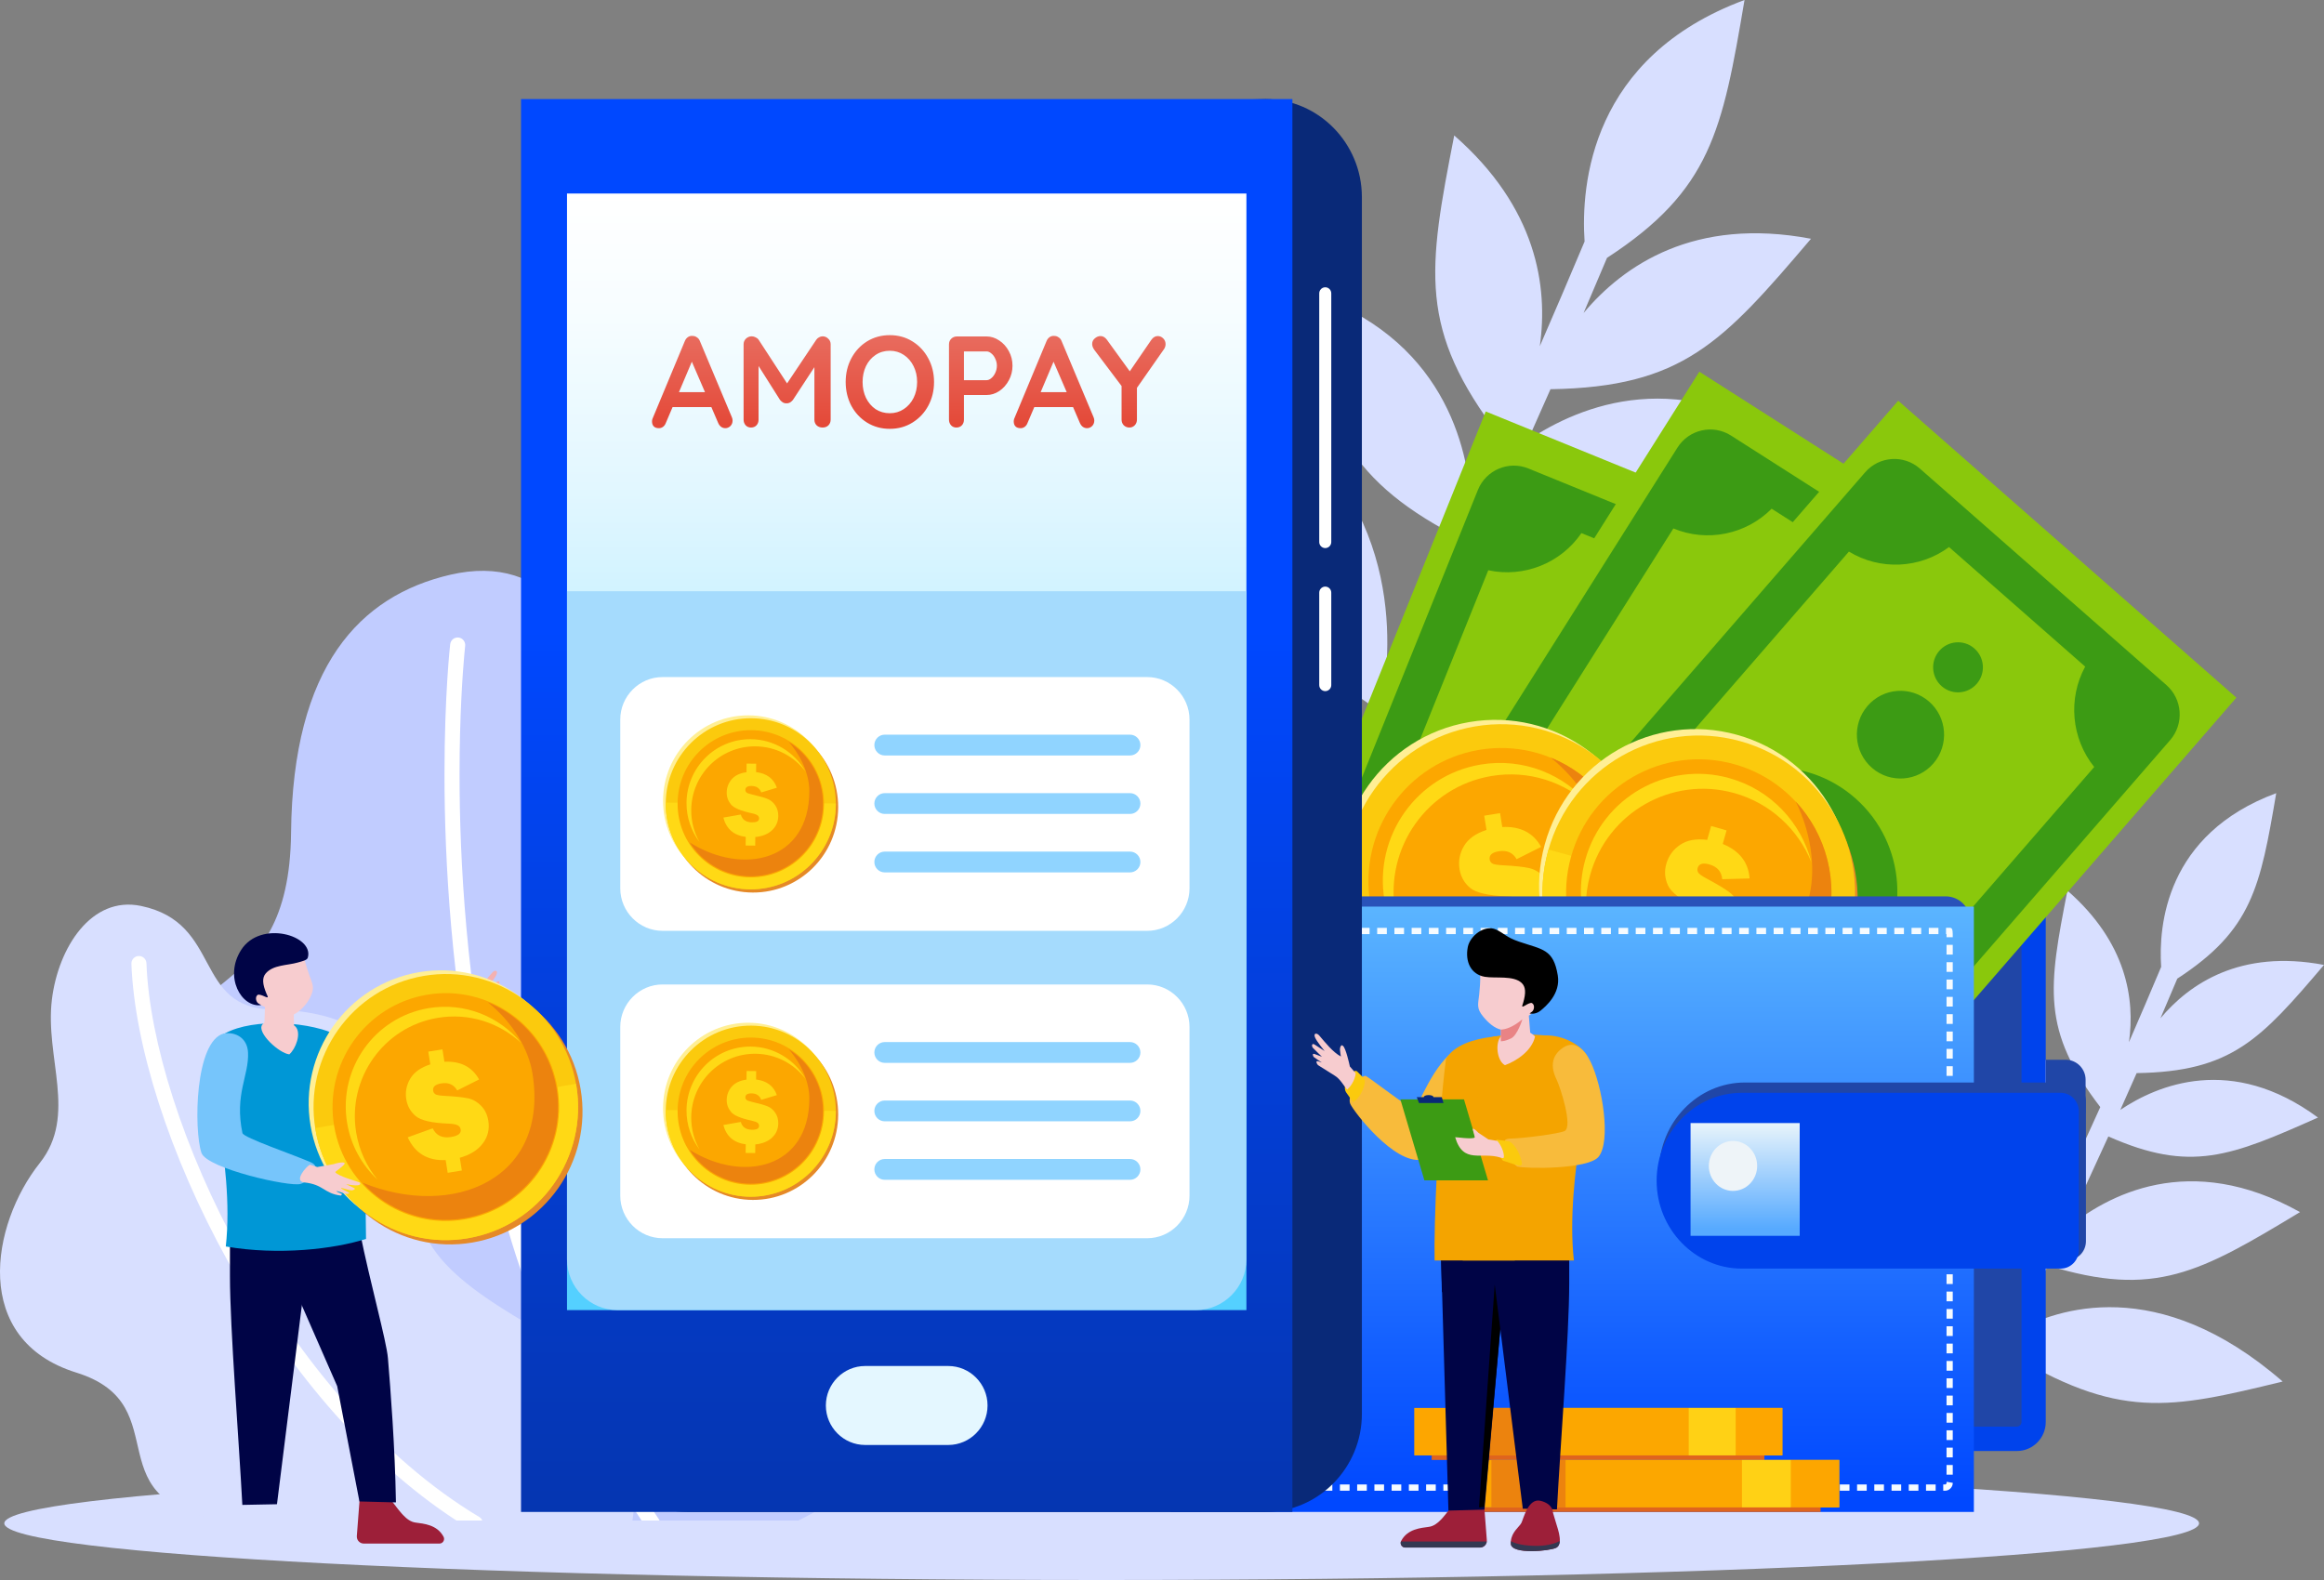 <svg width="250" height="170" viewBox="0 0 250 170" fill="none" xmlns="http://www.w3.org/2000/svg">
<rect x="0" y="0" width="250" height="170" fill="#808080" stroke="none"/>
<g clip-path="url(#clip0)">
<path d="M172.871 27.745C172.028 29.75 171.189 31.725 170.353 33.673C174.656 28.538 182.276 23.31 194.815 25.69C185.319 36.848 181.023 41.652 166.791 41.877C165.974 43.737 165.159 45.57 164.351 47.376C169.888 43.656 180.972 38.975 193.911 48.523C180.863 54.326 174.899 56.816 162.559 51.35C160.351 56.218 158.183 60.883 156.064 65.342C162.323 60.092 174.706 53.416 191.222 62.671C176.27 71.702 169.495 75.577 153.519 70.653C151.864 74.079 150.241 77.372 148.656 80.536C154.811 77.108 169.981 71.815 188.627 88.015C171.634 92.16 164.062 93.795 147.2 83.431C143.547 90.651 140.112 97.156 136.955 102.943H133.64C136.228 98.228 139.012 93.012 141.959 87.299C123.347 80.403 119.932 73.41 112.62 57.404C137.278 62.168 142.282 77.922 143.287 84.711C144.712 81.922 146.172 79.02 147.663 76.006C132.968 66.126 131.789 58.427 129.517 40.609C149.635 49.029 149.847 66.231 148.982 73.331C151.41 68.377 153.919 63.135 156.491 57.6C144.337 51.197 142.582 44.963 138.996 30.955C154.665 35.31 157.762 47.212 158.227 53.838C159.26 51.591 160.301 49.298 161.351 46.959C152.52 35.441 153.599 29.083 156.436 14.574C165.312 22.341 166.553 30.815 165.642 37.248C167.232 33.593 168.838 29.841 170.459 25.985C170.049 19.879 171.117 6.134 187.665 -0.002C185.282 14.078 184.053 20.464 172.871 27.745Z" fill="#D8DFFF"/>
<path fill-rule="evenodd" clip-rule="evenodd" d="M118.511 157.805C183.706 157.805 236.558 160.534 236.558 163.902C236.558 167.271 183.706 170 118.511 170C53.316 170 0.463 167.271 0.463 163.902C0.463 160.536 53.316 157.805 118.511 157.805Z" fill="#D8DFFF"/>
<path d="M85.879 163.598C85.879 163.598 100.728 156.802 98.524 146.278C96.321 135.75 84.247 136.859 85.879 128.551C87.51 120.241 95.439 107.301 87.729 97.882C80.019 88.465 67.197 94.111 65.589 79.506C64.293 67.736 58.888 59.402 48.414 61.845C38.718 64.108 31.488 71.658 31.31 89.621C31.113 108.746 17.727 103.372 17.561 117.461C17.394 131.65 28.628 131.65 33.018 141.17C35.09 145.667 29.685 161.47 45.659 163.598H85.879Z" fill="#C1CCFF"/>
<path d="M50.039 69.498C50.039 69.5 50 69.82 49.947 70.446C49.778 72.329 49.436 76.918 49.436 83.311C49.431 102.016 52.364 136.183 70.873 163.454C70.904 163.501 70.932 163.55 70.953 163.6H69.014C50.676 135.99 47.82 102.005 47.815 83.311C47.815 74.707 48.424 69.339 48.428 69.313C48.478 68.866 48.879 68.545 49.325 68.595C49.77 68.644 50.089 69.051 50.039 69.498Z" fill="white"/>
<path fill-rule="evenodd" clip-rule="evenodd" d="M68.031 163.598C68.031 163.598 70.368 150.61 61.604 145.321C52.844 140.032 43.892 135.918 44.864 127.397C45.836 118.875 43.446 108.819 29.406 108.63C20.727 108.517 23.985 99.309 15.167 97.474C9.807 96.358 6.271 101.986 5.587 107.514C4.806 113.809 8.349 119.998 4.286 125.125C-0.988 131.767 -3.128 144.156 8.203 147.682C19.536 151.209 9.436 162.001 24.868 163.597H29.612H68.031V163.598Z" fill="#D8DFFF"/>
<path d="M15.755 103.645C16.051 111.918 19.699 123.696 25.943 134.933C32.179 146.179 41.006 156.897 51.547 163.214C51.703 163.307 51.816 163.443 51.88 163.599H49.096C38.938 156.986 30.553 146.582 24.528 135.729C18.189 124.295 14.461 112.379 14.136 103.706C14.12 103.257 14.467 102.877 14.917 102.861C15.361 102.845 15.74 103.196 15.755 103.645Z" fill="white"/>
<path d="M234.218 105.297C233.613 106.737 233.009 108.159 232.408 109.561C235.503 105.868 240.983 102.107 250.002 103.82C243.171 111.845 240.082 115.301 229.846 115.461C229.258 116.799 228.673 118.117 228.091 119.417C232.073 116.741 240.047 113.375 249.353 120.242C239.969 124.416 235.678 126.207 226.803 122.275C225.215 125.776 223.656 129.131 222.132 132.34C226.633 128.563 235.539 123.763 247.421 130.417C236.666 136.913 231.795 139.7 220.303 136.159C219.11 138.623 217.946 140.992 216.805 143.268C221.231 140.802 232.142 136.995 245.553 148.646C233.331 151.628 227.885 152.804 215.757 145.349C213.129 150.542 210.659 155.22 208.389 159.383H206.004C207.864 155.992 209.867 152.241 211.987 148.131C198.601 143.172 196.144 138.141 190.885 126.63C208.619 130.056 212.219 141.387 212.943 146.269C213.967 144.263 215.017 142.176 216.09 140.008C205.521 132.901 204.674 127.363 203.039 114.55C217.508 120.606 217.659 132.977 217.038 138.085C218.784 134.523 220.589 130.751 222.438 126.77C213.697 122.165 212.435 117.681 209.855 107.605C221.126 110.736 223.353 119.298 223.688 124.065C224.429 122.448 225.179 120.799 225.934 119.116C219.581 110.832 220.358 106.259 222.398 95.824C228.782 101.41 229.674 107.506 229.02 112.131C230.164 109.503 231.318 106.804 232.484 104.031C232.189 99.639 232.958 89.752 244.86 85.34C243.144 95.468 242.26 100.06 234.218 105.297Z" fill="#D8DFFF"/>
<path fill-rule="evenodd" clip-rule="evenodd" d="M128.011 90.989H217.416C218.874 90.989 220.067 92.188 220.067 93.657V153.008C220.067 154.719 218.675 156.12 216.974 156.12H125.938V93.075C125.938 91.926 126.87 90.989 128.011 90.989Z" fill="#0043EC"/>
<path fill-rule="evenodd" clip-rule="evenodd" d="M129.17 93.61V153.499H216.932C217.218 153.499 217.463 153.273 217.463 153.008V93.655C217.463 93.634 217.435 93.608 217.413 93.608H129.17V93.61Z" fill="#2046A7"/>
<path d="M159.825 44.271L124.438 132.08L169.187 150.331L204.574 62.522L159.825 44.271Z" fill="#8AC80C"/>
<path fill-rule="evenodd" clip-rule="evenodd" d="M188.137 64.707C187.487 68.59 189.243 72.51 192.562 74.595L168.992 133.075C165.168 132.247 161.193 133.83 158.971 137.072L140.954 129.724C141.605 125.841 139.849 121.921 136.53 119.836L160.098 61.356C163.922 62.184 167.897 60.601 170.119 57.359L188.137 64.707ZM197.04 63.713L164.417 50.407C162.28 49.536 159.845 50.573 158.978 52.723L129.748 125.249C128.882 127.398 129.911 129.848 132.048 130.72L164.672 144.026C166.808 144.897 169.244 143.86 170.11 141.712L199.34 69.184C200.208 67.034 199.177 64.585 197.04 63.713Z" fill="#3C9B14"/>
<path fill-rule="evenodd" clip-rule="evenodd" d="M176.65 103.608C179.407 96.77 176.129 88.979 169.332 86.206C162.535 83.433 154.79 86.73 152.034 93.568C149.277 100.406 152.554 108.197 159.352 110.97C166.149 113.743 173.894 110.446 176.65 103.608Z" fill="#3C9B14"/>
<path fill-rule="evenodd" clip-rule="evenodd" d="M171.934 100.556L174.625 101.326L173.458 104.085L171.115 102.554C169.907 104.659 168.227 105.643 166.085 105.505L166.486 101.843C167.494 101.893 168.218 101.415 168.659 100.404C169.028 99.555 168.942 99.01 168.397 98.771C168.197 98.684 167.999 98.684 167.796 98.766C167.595 98.848 167.282 99.183 166.855 99.774C165.89 101.122 165.14 102.063 164.604 102.595C164.064 103.128 163.398 103.474 162.601 103.633C161.804 103.792 160.992 103.689 160.159 103.322C158.994 102.808 158.199 101.962 157.774 100.783C157.349 99.601 157.375 98.244 157.847 96.709L155.099 96.016L156.309 93.098L158.709 94.731C160.081 92.382 162.061 91.399 164.64 91.774L163.74 95.668C162.559 95.516 161.698 96.061 161.155 97.306C160.732 98.277 160.784 98.883 161.315 99.115C161.594 99.239 161.863 99.224 162.115 99.063C162.37 98.907 162.681 98.564 163.05 98.041C164.489 95.977 165.698 94.8 166.67 94.505C167.642 94.21 168.589 94.268 169.508 94.673C170.523 95.12 171.276 95.85 171.776 96.861C172.267 97.868 172.323 99.101 171.934 100.556Z" fill="#8AC80C"/>
<path fill-rule="evenodd" clip-rule="evenodd" d="M176.091 79.897C177.049 77.475 175.874 74.73 173.467 73.768C171.059 72.804 168.332 73.986 167.374 76.408C166.416 78.83 167.591 81.573 169.999 82.537C172.406 83.501 175.133 82.319 176.091 79.897Z" fill="#3C9B14"/>
<path fill-rule="evenodd" clip-rule="evenodd" d="M177.721 70.266C178.268 68.885 177.596 67.319 176.223 66.769C174.85 66.219 173.293 66.893 172.746 68.276C172.2 69.657 172.871 71.223 174.244 71.773C175.617 72.323 177.174 71.65 177.721 70.266Z" fill="#3C9B14"/>
<path fill-rule="evenodd" clip-rule="evenodd" d="M160.561 120.529C159.577 122.939 156.836 124.091 154.439 123.099C152.042 122.109 150.898 119.352 151.884 116.94C152.869 114.529 155.609 113.378 158.006 114.368C160.402 115.36 161.546 118.117 160.561 120.529Z" fill="#3C9B14"/>
<path fill-rule="evenodd" clip-rule="evenodd" d="M155.078 128.591C154.516 129.967 152.952 130.624 151.584 130.058C150.216 129.494 149.564 127.919 150.126 126.544C150.688 125.168 152.252 124.512 153.618 125.078C154.988 125.643 155.641 127.215 155.078 128.591Z" fill="#3C9B14"/>
<path d="M182.802 39.992L132.336 120.003L173.111 146.032L223.577 66.021L182.802 39.992Z" fill="#8AC80C"/>
<path fill-rule="evenodd" clip-rule="evenodd" d="M206.998 65.213C205.665 68.917 206.696 73.09 209.588 75.739L175.98 129.02C172.365 127.517 168.173 128.357 165.409 131.146L148.993 120.667C150.326 116.963 149.295 112.79 146.403 110.141L180.011 56.859C183.626 58.363 187.818 57.523 190.581 54.734L206.998 65.213ZM215.934 65.838L186.211 46.864C184.265 45.621 181.684 46.202 180.448 48.162L138.769 114.242C137.533 116.2 138.111 118.797 140.057 120.04L169.78 139.014C171.726 140.257 174.309 139.676 175.543 137.716L217.224 71.635C218.458 69.678 217.881 67.082 215.934 65.838Z" fill="#3C9B14"/>
<path fill-rule="evenodd" clip-rule="evenodd" d="M188.766 101.41C192.696 95.179 190.861 86.923 184.668 82.968C178.475 79.015 170.268 80.861 166.336 87.091C162.407 93.322 164.241 101.577 170.434 105.533C176.628 109.488 184.836 107.642 188.766 101.41Z" fill="#3C9B14"/>
<path fill-rule="evenodd" clip-rule="evenodd" d="M184.669 97.558L187.179 98.801L185.539 101.305L183.506 99.376C181.943 101.23 180.115 101.893 178.03 101.371L179.079 97.841C180.061 98.073 180.859 97.732 181.472 96.817C181.988 96.049 181.998 95.497 181.505 95.162C181.325 95.04 181.128 95.005 180.915 95.048C180.701 95.092 180.335 95.366 179.809 95.869C178.62 97.022 177.714 97.811 177.091 98.239C176.466 98.665 175.749 98.885 174.937 98.899C174.125 98.911 173.345 98.665 172.59 98.153C171.535 97.437 170.905 96.461 170.697 95.223C170.49 93.983 170.756 92.653 171.495 91.228L168.916 90.049L170.625 87.397L172.696 89.436C174.463 87.374 176.588 86.763 179.058 87.597L177.476 91.264C176.341 90.901 175.399 91.282 174.642 92.41C174.052 93.29 173.996 93.894 174.477 94.219C174.729 94.39 174.996 94.423 175.274 94.311C175.553 94.205 175.919 93.924 176.376 93.475C178.159 91.704 179.558 90.763 180.566 90.648C181.575 90.533 182.498 90.762 183.328 91.324C184.246 91.947 184.859 92.801 185.171 93.885C185.477 94.975 185.31 96.196 184.669 97.558Z" fill="#8AC80C"/>
<path fill-rule="evenodd" clip-rule="evenodd" d="M192.44 77.985C193.813 75.776 193.147 72.863 190.951 71.48C188.755 70.099 185.86 70.769 184.487 72.978C183.112 75.187 183.781 78.1 185.976 79.481C188.172 80.864 191.066 80.194 192.44 77.985Z" fill="#3C9B14"/>
<path fill-rule="evenodd" clip-rule="evenodd" d="M195.759 68.803C196.544 67.543 196.162 65.88 194.909 65.093C193.655 64.303 192.003 64.688 191.22 65.948C190.436 67.209 190.817 68.871 192.071 69.659C193.324 70.446 194.976 70.064 195.759 68.803Z" fill="#3C9B14"/>
<path fill-rule="evenodd" clip-rule="evenodd" d="M169.922 115.156C168.523 117.349 165.623 117.988 163.441 116.581C161.259 115.173 160.626 112.255 162.025 110.06C163.424 107.865 166.324 107.228 168.506 108.634C170.686 110.043 171.32 112.963 169.922 115.156Z" fill="#3C9B14"/>
<path fill-rule="evenodd" clip-rule="evenodd" d="M163.09 122.1C162.292 123.352 160.636 123.716 159.391 122.914C158.147 122.111 157.784 120.447 158.583 119.195C159.381 117.943 161.037 117.579 162.282 118.381C163.526 119.182 163.889 120.848 163.09 122.1Z" fill="#3C9B14"/>
<path d="M204.197 43.114L142.248 114.493L178.624 146.443L240.573 75.064L204.197 43.114Z" fill="#8AC80C"/>
<path fill-rule="evenodd" clip-rule="evenodd" d="M224.309 71.723C222.434 75.18 222.821 79.462 225.281 82.523L184.027 130.06C180.681 128.022 176.411 128.212 173.258 130.548L158.612 117.684C160.487 114.227 160.098 109.945 157.64 106.884L198.894 59.348C202.24 61.386 206.51 61.195 209.663 58.861L224.309 71.723ZM233.047 73.708L206.528 50.418C204.792 48.892 202.152 49.073 200.637 50.819L149.475 109.774C147.96 111.52 148.137 114.176 149.874 115.701L176.393 138.991C178.129 140.516 180.769 140.336 182.284 138.59L233.448 79.635C234.963 77.887 234.784 75.233 233.047 73.708Z" fill="#3C9B14"/>
<path fill-rule="evenodd" clip-rule="evenodd" d="M200.829 104.721C205.653 99.161 205.085 90.721 199.559 85.867C194.034 81.014 185.643 81.585 180.818 87.145C175.994 92.705 176.562 101.144 182.088 105.999C187.615 110.851 196.004 110.28 200.829 104.721Z" fill="#3C9B14"/>
<path fill-rule="evenodd" clip-rule="evenodd" d="M185.235 91.986L182.942 90.374L184.94 88.149L186.659 90.367C188.485 88.773 190.39 88.395 192.373 89.228L190.805 92.558C189.868 92.18 189.028 92.394 188.285 93.204C187.66 93.885 187.565 94.429 188.002 94.834C188.162 94.982 188.349 95.047 188.568 95.036C188.787 95.026 189.189 94.811 189.785 94.394C191.133 93.437 192.149 92.794 192.827 92.466C193.51 92.139 194.253 92.031 195.056 92.143C195.86 92.254 196.594 92.618 197.262 93.239C198.198 94.107 198.674 95.169 198.693 96.424C198.71 97.682 198.247 98.955 197.301 100.25L199.673 101.808L197.583 104.169L195.844 101.838C193.786 103.607 191.595 103.888 189.28 102.685L191.394 99.3C192.461 99.833 193.451 99.599 194.369 98.6C195.084 97.821 195.23 97.233 194.805 96.837C194.581 96.629 194.322 96.555 194.03 96.624C193.739 96.686 193.333 96.908 192.815 97.282C190.786 98.759 189.262 99.477 188.247 99.437C187.231 99.397 186.355 99.03 185.619 98.347C184.805 97.591 184.327 96.653 184.183 95.534C184.046 94.416 184.395 93.234 185.235 91.986Z" fill="#8AC80C"/>
<path fill-rule="evenodd" clip-rule="evenodd" d="M207.995 82.127C209.685 80.152 209.465 77.173 207.502 75.472C205.538 73.771 202.577 73.991 200.887 75.966C199.196 77.941 199.415 80.92 201.378 82.621C203.341 84.322 206.302 84.1 207.995 82.127Z" fill="#3C9B14"/>
<path fill-rule="evenodd" clip-rule="evenodd" d="M212.659 73.558C213.624 72.432 213.497 70.731 212.377 69.76C211.258 68.789 209.567 68.917 208.602 70.043C207.637 71.169 207.764 72.87 208.883 73.841C210.003 74.812 211.694 74.684 212.659 73.558Z" fill="#3C9B14"/>
<path fill-rule="evenodd" clip-rule="evenodd" d="M180.13 115.432C178.417 117.387 175.452 117.574 173.508 115.852C171.564 114.129 171.379 111.147 173.09 109.191C174.803 107.235 177.768 107.046 179.712 108.77C181.656 110.493 181.843 113.476 180.13 115.432Z" fill="#3C9B14"/>
<path fill-rule="evenodd" clip-rule="evenodd" d="M172.332 121.252C171.354 122.368 169.662 122.474 168.553 121.491C167.444 120.508 167.338 118.805 168.315 117.69C169.292 116.574 170.985 116.467 172.094 117.45C173.203 118.435 173.309 120.136 172.332 121.252Z" fill="#3C9B14"/>
<path fill-rule="evenodd" clip-rule="evenodd" d="M182.83 120.89C186.072 120.89 188.7 123.606 188.7 126.956C188.7 130.307 186.072 133.023 182.83 133.023C179.587 133.023 176.959 130.307 176.959 126.956C176.959 123.606 179.587 120.89 182.83 120.89Z" fill="#4F3207"/>
<path fill-rule="evenodd" clip-rule="evenodd" d="M222.212 114.024H220.067V119.75H224.356V116.183C224.358 114.995 223.393 114.024 222.212 114.024Z" fill="#2046A7"/>
<path d="M145.46 98.193C143.917 88.982 150.086 80.258 159.242 78.704C168.398 77.152 177.07 83.359 178.615 92.569C180.16 101.78 173.987 110.506 164.833 112.058C155.677 113.612 147.003 107.404 145.46 98.193Z" fill="#E58927"/>
<path d="M144.278 97.179C142.735 87.968 148.906 79.244 158.06 77.69C167.216 76.135 175.888 82.345 177.433 91.554C178.978 100.765 172.807 109.491 163.651 111.043C154.497 112.596 145.823 106.388 144.278 97.179Z" fill="#FFEF95"/>
<path d="M144.898 97.647C143.355 88.436 149.525 79.712 158.68 78.158C167.836 76.605 176.508 82.813 178.053 92.022C179.596 101.233 173.425 109.957 164.271 111.512C155.115 113.066 146.441 106.858 144.898 97.647Z" fill="#FBCA0D"/>
<path d="M144.898 97.647C144.889 97.598 144.882 97.551 144.875 97.502L178.027 91.879C178.035 91.928 178.044 91.975 178.053 92.024C179.596 101.235 173.425 109.959 164.271 111.513C155.115 113.066 146.441 106.858 144.898 97.647Z" fill="#FFD915"/>
<path d="M147.406 97.222C146.096 89.406 151.332 82.001 159.103 80.683C166.873 79.364 174.234 84.632 175.544 92.45C176.855 100.266 171.618 107.672 163.847 108.99C156.078 110.307 148.717 105.038 147.406 97.222Z" fill="#FCA700"/>
<path d="M166.812 81.507C170.158 84.229 171.995 87.634 172.465 90.44C174.732 103.963 162.453 109.158 150.895 104.453C154.054 107.956 158.866 109.818 163.845 108.973C171.615 107.654 176.852 100.249 175.541 92.433C174.687 87.33 171.254 83.314 166.812 81.507Z" fill="#EC830E"/>
<path d="M150.088 98.099C148.932 91.198 153.554 84.662 160.414 83.499C164.423 82.82 168.308 84.126 171.077 86.707C168.305 83.325 163.863 81.486 159.258 82.266C152.398 83.429 147.776 89.967 148.932 96.868C149.413 99.735 150.815 102.213 152.783 104.048C151.424 102.391 150.468 100.366 150.088 98.099Z" fill="#FFD915"/>
<path fill-rule="evenodd" clip-rule="evenodd" d="M159.907 89.296L159.661 87.763L161.367 87.487L161.606 88.984C163.549 88.888 164.943 89.6 165.784 91.12L163.148 92.443C162.742 91.734 162.105 91.451 161.233 91.593C160.501 91.711 160.173 92.008 160.249 92.483C160.277 92.656 160.364 92.792 160.508 92.894C160.652 92.995 161.013 93.061 161.594 93.094C162.92 93.162 163.88 93.264 164.472 93.395C165.066 93.529 165.588 93.831 166.043 94.305C166.498 94.778 166.782 95.373 166.899 96.101C167.062 97.118 166.838 98.027 166.232 98.832C165.623 99.637 164.7 100.212 163.462 100.559L163.708 102.093L162.002 102.37L161.756 100.837C159.579 100.928 158.055 100.011 157.182 98.092L160.192 97.008C160.605 97.877 161.346 98.225 162.42 98.05C163.257 97.914 163.641 97.615 163.568 97.153C163.528 96.91 163.401 96.734 163.182 96.63C162.967 96.526 162.601 96.463 162.087 96.44C160.072 96.362 158.755 96.054 158.131 95.522C157.51 94.989 157.135 94.319 157.007 93.519C156.864 92.633 157.026 91.802 157.487 91.022C157.954 90.241 158.76 89.667 159.907 89.296Z" fill="#FFD915"/>
<path d="M166.817 92.281C169.291 83.277 178.551 77.997 187.5 80.485C196.45 82.974 201.699 92.29 199.226 101.293C196.752 110.296 187.492 115.577 178.542 113.088C169.593 110.598 164.342 101.284 166.817 92.281Z" fill="#E58927"/>
<path d="M166.173 90.858C168.647 81.854 177.907 76.574 186.856 79.062C195.806 81.55 201.055 90.866 198.581 99.87C196.108 108.873 186.848 114.153 177.898 111.665C168.949 109.177 163.7 99.861 166.173 90.858Z" fill="#FFEF95"/>
<path d="M166.538 91.547C169.011 82.544 178.271 77.263 187.221 79.752C196.171 82.24 201.42 91.556 198.946 100.559C196.473 109.563 187.212 114.843 178.263 112.355C169.313 109.865 164.064 100.551 166.538 91.547Z" fill="#FBCA0D"/>
<path d="M166.538 91.547C166.55 91.5 166.565 91.453 166.578 91.406L198.981 100.416C198.969 100.463 198.956 100.51 198.944 100.558C196.471 109.561 187.211 114.841 178.261 112.353C169.313 109.865 164.064 100.551 166.538 91.547Z" fill="#FFD915"/>
<path d="M168.989 92.228C171.087 84.589 178.947 80.106 186.542 82.218C194.136 84.329 198.592 92.235 196.493 99.877C194.395 107.518 186.535 111.999 178.94 109.888C171.346 107.775 166.89 99.87 168.989 92.228Z" fill="#FCA700"/>
<path d="M193.18 86.246C195.068 90.136 195.299 94.002 194.546 96.748C190.915 109.966 177.605 109.447 169.108 100.266C170.497 104.783 174.076 108.517 178.943 109.87C186.539 111.983 194.397 107.5 196.497 99.859C197.868 94.874 196.445 89.773 193.18 86.246Z" fill="#EC830E"/>
<path d="M171.051 94.165C172.904 87.421 179.841 83.464 186.546 85.327C190.465 86.417 193.435 89.255 194.858 92.771C193.768 88.528 190.515 84.969 186.015 83.719C179.311 81.854 172.373 85.811 170.519 92.557C169.749 95.359 169.98 98.202 170.992 100.701C170.457 98.623 170.441 96.381 171.051 94.165Z" fill="#FFD915"/>
<path fill-rule="evenodd" clip-rule="evenodd" d="M183.649 90.367L184.071 88.872L185.733 89.347L185.322 90.805C187.124 91.544 188.085 92.784 188.21 94.518L185.265 94.596C185.195 93.781 184.737 93.253 183.887 93.011C183.173 92.806 182.751 92.936 182.621 93.398C182.574 93.568 182.595 93.728 182.682 93.88C182.769 94.034 183.069 94.247 183.583 94.525C184.756 95.151 185.584 95.651 186.065 96.023C186.546 96.397 186.893 96.894 187.106 97.516C187.32 98.138 187.327 98.799 187.127 99.508C186.848 100.498 186.263 101.228 185.374 101.698C184.484 102.168 183.406 102.295 182.137 102.084L181.715 103.579L180.052 103.104L180.474 101.609C178.464 100.765 177.468 99.285 177.483 97.175L180.667 97.474C180.675 98.438 181.201 99.068 182.246 99.367C183.062 99.599 183.536 99.493 183.663 99.042C183.73 98.805 183.689 98.591 183.532 98.406C183.381 98.219 183.076 98.007 182.621 97.767C180.828 96.838 179.764 96 179.424 95.251C179.084 94.504 179.026 93.737 179.247 92.958C179.49 92.096 179.986 91.409 180.733 90.9C181.483 90.391 182.453 90.213 183.649 90.367Z" fill="#FFD915"/>
<path fill-rule="evenodd" clip-rule="evenodd" d="M125.938 96.444H209.31C210.768 96.444 211.963 97.643 211.963 99.11V158.463C211.963 160.174 210.57 161.575 208.869 161.575H125.938V96.444Z" fill="#2952B9"/>
<path d="M212.336 97.546H125.938V162.676H212.336V97.546Z" fill="url(#paint0_linear)"/>
<path d="M129.172 97.546H125.938V162.676H129.172V97.546Z" fill="#0043EC"/>
<path fill-rule="evenodd" clip-rule="evenodd" d="M128.49 159.72V160.392H127.452V159.72H128.49ZM130.344 159.72V160.392H129.306V159.72H130.344ZM132.197 159.72V160.392H131.159V159.72H132.197ZM134.051 159.72V160.392H133.013V159.72H134.051ZM135.907 159.72V160.392H134.869V159.72H135.907ZM137.76 159.72V160.392H136.722V159.72H137.76ZM139.614 159.72V160.392H138.576V159.72H139.614ZM141.47 159.72V160.392H140.432V159.72H141.47ZM143.324 159.72V160.392H142.286V159.72H143.324ZM145.177 159.72V160.392H144.139V159.72H145.177ZM147.033 159.72V160.392H145.995V159.72H147.033ZM148.887 159.72V160.392H147.849V159.72H148.887ZM150.74 159.72V160.392H149.702V159.72H150.74ZM152.594 159.72V160.392H151.556V159.72H152.594ZM154.45 159.72V160.392H153.412V159.72H154.45ZM156.304 159.72V160.392H155.266V159.72H156.304ZM158.157 159.72V160.392H157.119V159.72H158.157ZM160.013 159.72V160.392H158.975V159.72H160.013ZM161.867 159.72V160.392H160.829V159.72H161.867ZM163.72 159.72V160.392H162.683V159.72H163.72ZM165.576 159.72V160.392H164.538V159.72H165.576ZM167.43 159.72V160.392H166.392V159.72H167.43ZM169.284 159.72V160.392H168.246V159.72H169.284ZM171.139 159.72V160.392H170.101V159.72H171.139ZM172.993 159.72V160.392H171.955V159.72H172.993ZM174.847 159.72V160.392H173.809V159.72H174.847ZM176.701 159.72V160.392H175.663V159.72H176.701ZM178.556 159.72V160.392H177.518V159.72H178.556ZM180.41 159.72V160.392H179.372V159.72H180.41ZM182.265 159.72V160.392H181.227V159.72H182.265ZM184.119 159.72V160.392H183.081V159.72H184.119ZM185.973 159.72V160.392H184.935V159.72H185.973ZM187.827 159.72V160.392H186.789V159.72H187.827ZM189.682 159.72V160.392H188.644V159.72H189.682ZM191.536 159.72V160.392H190.498V159.72H191.536ZM193.39 159.72V160.392H192.352V159.72H193.39ZM195.245 159.72V160.392H194.207V159.72H195.245ZM197.099 159.72V160.392H196.061V159.72H197.099ZM198.953 159.72V160.392H197.915V159.72H198.953ZM200.809 159.72V160.392H199.771V159.72H200.809ZM202.662 159.72V160.392H201.624V159.72H202.662ZM204.516 159.72V160.392H203.478V159.72H204.516ZM206.37 159.72V160.392H205.332V159.72H206.37ZM208.225 159.72V160.392H207.187V159.72H208.225ZM209.258 159.718L209.274 159.715L209.289 159.71L209.302 159.704L209.324 159.69L209.34 159.678L209.352 159.666L209.366 159.649L209.373 159.64L209.374 159.635L209.383 159.617V159.614L209.385 159.612L209.39 159.598L209.392 159.586L209.413 159.434L210.071 159.549L210.044 159.722L210.029 159.79L210.008 159.849L209.987 159.9L209.958 159.959L209.913 160.031L209.873 160.083L209.831 160.131L209.789 160.172L209.713 160.235L209.668 160.265L209.611 160.298L209.569 160.319L209.496 160.349L209.411 160.373L209.329 160.387L209.251 160.392H209.04V159.72H209.243L209.258 159.718ZM209.395 157.625H210.064V158.669H209.395V157.625ZM209.395 155.76H210.064V156.804H209.395V155.76ZM209.395 153.895H210.064V154.939H209.395V153.895ZM209.395 152.028H210.064V153.072H209.395V152.028ZM209.395 150.163H210.064V151.208H209.395V150.163ZM209.395 148.298H210.064V149.343H209.395V148.298ZM209.395 146.433H210.064V147.478H209.395V146.433ZM209.395 144.567H210.064V145.611H209.395V144.567ZM209.395 142.702H210.064V143.746H209.395V142.702ZM209.395 140.837H210.064V141.881H209.395V140.837ZM209.395 138.97H210.064V140.014H209.395V138.97ZM209.395 137.105H210.064V138.15H209.395V137.105ZM209.395 135.24H210.064V136.285H209.395V135.24ZM209.395 133.374H210.064V134.418H209.395V133.374ZM209.395 131.509H210.064V132.553H209.395V131.509ZM209.395 129.644H210.064V130.688H209.395V129.644ZM209.395 127.777H210.064V128.821H209.395V127.777ZM209.395 125.912H210.064V126.956H209.395V125.912ZM209.395 124.047H210.064V125.092H209.395V124.047ZM209.395 122.181H210.064V123.225H209.395V122.181ZM209.395 120.316H210.064V121.36H209.395V120.316ZM209.395 118.451H210.064V119.495H209.395V118.451ZM209.395 116.586H210.064V117.63H209.395V116.586ZM209.395 114.719H210.064V115.763H209.395V114.719ZM209.395 112.854H210.064V113.899H209.395V112.854ZM209.395 110.989H210.064V112.034H209.395V110.989ZM209.395 109.123H210.064V110.167H209.395V109.123ZM209.395 107.258H210.064V108.302H209.395V107.258ZM209.395 105.393H210.064V106.437H209.395V105.393ZM209.395 103.526H210.064V104.57H209.395V103.526ZM209.395 101.661H210.064V102.705H209.395V101.661ZM207.486 100.504V99.831H208.524V100.504H207.486ZM205.63 100.504V99.831H206.668V100.504H205.63ZM203.777 100.504V99.831H204.815V100.504H203.777ZM201.923 100.504V99.831H202.961V100.504H201.923ZM200.069 100.504V99.831H201.107V100.504H200.069ZM198.214 100.504V99.831H199.252V100.504H198.214ZM196.36 100.504V99.831H197.398V100.504H196.36ZM194.506 100.504V99.831H195.544V100.504H194.506ZM192.65 100.504V99.831H193.688V100.504H192.65ZM190.797 100.504V99.831H191.835V100.504H190.797ZM188.943 100.504V99.831H189.981V100.504H188.943ZM187.087 100.504V99.831H188.125V100.504H187.087ZM185.234 100.504V99.831H186.272V100.504H185.234ZM183.38 100.504V99.831H184.418V100.504H183.38ZM181.524 100.504V99.831H182.562V100.504H181.524ZM179.67 100.504V99.831H180.708V100.504H179.67ZM177.817 100.504V99.831H178.855V100.504H177.817ZM175.961 100.504V99.831H176.999V100.504H175.961ZM174.107 100.504V99.831H175.145V100.504H174.107ZM172.253 100.504V99.831H173.291V100.504H172.253ZM170.4 100.504V99.831H171.438V100.504H170.4ZM168.544 100.504V99.831H169.584V100.504H168.544ZM166.69 100.504V99.831H167.728V100.504H166.69ZM164.837 100.504V99.831H165.875V100.504H164.837ZM162.981 100.504V99.831H164.019V100.504H162.981ZM161.127 100.504V99.831H162.165V100.504H161.127ZM159.273 100.504V99.831H160.311V100.504H159.273ZM157.418 100.504V99.831H158.456V100.504H157.418ZM155.564 100.504V99.831H156.602V100.504H155.564ZM153.71 100.504V99.831H154.748V100.504H153.71ZM151.855 100.504V99.831H152.893V100.504H151.855ZM150.001 100.504V99.831H151.039V100.504H150.001ZM148.147 100.504V99.831H149.185V100.504H148.147ZM146.293 100.504V99.831H147.331V100.504H146.293ZM144.438 100.504V99.831H145.476V100.504H144.438ZM142.584 100.504V99.831H143.622V100.504H142.584ZM140.73 100.504V99.831H141.768V100.504H140.73ZM138.875 100.504V99.831H139.913V100.504H138.875ZM137.021 100.504V99.831H138.059V100.504H137.021ZM135.167 100.504V99.831H136.205V100.504H135.167ZM133.313 100.504V99.831H134.351V100.504H133.313ZM131.458 100.504V99.831H132.496V100.504H131.458ZM129.604 100.504V99.831H130.642V100.504H129.604ZM127.75 100.504V99.831H128.788V100.504H127.75ZM210.064 100.841H209.395V100.504H209.34V99.831C209.991 99.831 210.064 99.665 210.064 100.841Z" fill="#F6FBFF"/>
<path fill-rule="evenodd" clip-rule="evenodd" d="M187.712 116.471H222.434C223.512 116.471 224.392 117.382 224.392 118.494V133.547C224.392 134.659 223.511 135.57 222.434 135.57H187.712C182.63 135.57 178.471 131.273 178.471 126.021C178.471 120.77 182.63 116.471 187.712 116.471Z" fill="#2046A7"/>
<path fill-rule="evenodd" clip-rule="evenodd" d="M187.36 117.581H221.688C222.755 117.581 223.627 118.484 223.627 119.586V134.49C223.627 135.591 222.754 136.494 221.688 136.494H187.36C182.328 136.494 178.209 132.239 178.209 127.039C178.209 121.835 182.326 117.581 187.36 117.581Z" fill="#0043EC"/>
<path d="M193.6 120.836H181.859V132.969H193.6V120.836Z" fill="url(#paint1_linear)"/>
<path fill-rule="evenodd" clip-rule="evenodd" d="M186.424 122.76C187.861 122.76 189.024 123.964 189.024 125.448C189.024 126.932 187.86 128.135 186.424 128.135C184.987 128.135 183.824 126.932 183.824 125.448C183.824 123.964 184.989 122.76 186.424 122.76Z" fill="#EEF4F8"/>
<path d="M191.734 151.487H152.136V156.596H191.734V151.487Z" fill="#FDA600"/>
<path d="M191.734 151.487H186.716V156.596H191.734V151.487Z" fill="#FDA600"/>
<path d="M186.714 151.487H181.637V156.596H186.714V151.487Z" fill="#FFD115"/>
<path d="M181.637 151.487H163.38V156.596H181.637V151.487Z" fill="#FCA700"/>
<path d="M163.38 151.487H155.703V156.596H163.38V151.487Z" fill="#EC830E"/>
<path d="M189.8 156.595H154.011V157.082H189.8V156.595Z" fill="#DF641E"/>
<path d="M197.851 157.082H156.734V162.191H197.851V157.082Z" fill="#FDA600"/>
<path d="M197.851 157.082H192.64V162.191H197.851V157.082Z" fill="#FDA600"/>
<path d="M192.64 157.082H187.367V162.191H192.64V157.082Z" fill="#FFD115"/>
<path d="M187.367 157.082H168.409V162.191H187.367V157.082Z" fill="#FCA700"/>
<path d="M168.409 157.082H160.436V162.191H168.409V157.082Z" fill="#EC830E"/>
<path d="M195.842 162.191H158.682V162.678H195.842V162.191Z" fill="#DF641E"/>
<path fill-rule="evenodd" clip-rule="evenodd" d="M72.013 12.367L136.131 10.662C141.836 10.662 146.502 15.407 146.502 21.206V152.133C146.502 157.932 141.834 162.677 136.131 162.677H73.897C68.191 162.677 63.525 157.932 63.525 152.133V21.206C63.525 15.407 66.31 12.367 72.013 12.367Z" fill="#092978"/>
<path d="M139.027 10.662H56.049V162.677H139.027V10.662Z" fill="url(#paint2_linear)"/>
<path d="M134.081 20.822H60.995V140.961H134.081V20.822Z" fill="url(#paint3_linear)"/>
<path fill-rule="evenodd" clip-rule="evenodd" d="M60.995 63.614V135.502C60.995 138.495 63.446 140.961 66.421 140.961H128.655C131.63 140.961 134.081 138.495 134.081 135.502V63.614H60.995Z" fill="#A5DBFD"/>
<path fill-rule="evenodd" clip-rule="evenodd" d="M102.011 146.975H93.063C90.74 146.975 88.84 148.887 88.84 151.223C88.84 153.56 90.74 155.472 93.063 155.472H102.011C104.333 155.472 106.234 153.56 106.234 151.223C106.234 148.885 104.335 146.975 102.011 146.975Z" fill="#E4F7FF"/>
<path fill-rule="evenodd" clip-rule="evenodd" d="M142.562 30.911C142.206 30.911 141.914 31.204 141.914 31.562V58.321C141.914 58.679 142.206 58.972 142.562 58.972C142.917 58.972 143.209 58.681 143.209 58.321V31.562C143.209 31.203 142.917 30.911 142.562 30.911Z" fill="white"/>
<path fill-rule="evenodd" clip-rule="evenodd" d="M142.562 63.114C142.206 63.114 141.914 63.407 141.914 63.766V73.712C141.914 74.07 142.206 74.363 142.562 74.363C142.917 74.363 143.209 74.07 143.209 73.712V63.766C143.209 63.407 142.917 63.114 142.562 63.114Z" fill="white"/>
<path fill-rule="evenodd" clip-rule="evenodd" d="M151.169 166.509H159.199C159.579 166.509 159.888 166.225 159.937 165.862C159.944 165.811 159.945 165.757 159.942 165.704L159.615 161.461C159.615 161.461 159.28 161.306 158.814 161.196C158.536 161.129 158.302 160.927 158.218 160.653C158.213 160.632 158.206 160.613 158.203 160.592C158.019 159.774 156.849 159.516 156.632 160.314C156.604 160.417 156.58 160.518 156.559 160.614C156.554 160.639 156.548 160.663 156.545 160.686C156.51 160.857 156.486 161.016 156.467 161.154L156.465 161.163C156.422 161.514 156.425 161.739 156.425 161.739C156.319 161.875 156.217 162.008 156.116 162.14C156.066 162.207 156.016 162.271 155.967 162.334C155.861 162.472 155.759 162.607 155.658 162.736C155.611 162.797 155.564 162.855 155.519 162.914C155.408 163.054 155.299 163.186 155.188 163.31C155.137 163.366 155.089 163.422 155.038 163.475C154.623 163.913 154.207 164.211 153.714 164.281C152.843 164.402 151.421 164.498 150.734 165.783C150.718 165.809 150.708 165.837 150.699 165.865C150.595 166.171 150.827 166.509 151.169 166.509Z" fill="#9D1F39"/>
<path d="M151.169 166.509H159.199C159.579 166.509 159.888 166.225 159.937 165.862H150.697C150.595 166.171 150.827 166.509 151.169 166.509Z" fill="#343851"/>
<path fill-rule="evenodd" clip-rule="evenodd" d="M168.805 133.129V138.101C168.805 143.612 167.838 155.714 167.487 162.402L163.811 162.331L160.794 138.209L155.109 139.028L154.946 132.433C155.203 109.629 166.909 114.911 165.895 127.814C165.784 129.234 169.344 131.572 168.805 133.129Z" fill="#000446"/>
<path fill-rule="evenodd" clip-rule="evenodd" d="M154.997 134.469H162.134L159.688 162.43L155.812 162.532L154.997 134.469Z" fill="#000446"/>
<path fill-rule="evenodd" clip-rule="evenodd" d="M162.526 166.111C162.592 167.29 166.746 166.883 167.409 166.53C167.666 166.394 167.773 166.13 167.793 165.811C167.826 165.303 167.636 164.651 167.473 164.142C167.208 163.312 167.244 163.326 167.06 162.759C167.06 162.759 167.107 161.837 165.746 161.484C164.385 161.131 163.887 163.429 163.655 163.871C163.443 164.276 162.615 164.83 162.53 165.827C162.523 165.919 162.521 166.013 162.526 166.111Z" fill="#9D1F39"/>
<path d="M162.526 166.111C162.592 167.29 166.746 166.883 167.409 166.53C167.666 166.394 167.773 166.13 167.793 165.811C167.357 166.033 166.586 166.307 165.439 166.326C164.029 166.349 163.014 166.095 162.53 165.827C162.523 165.919 162.521 166.013 162.526 166.111Z" fill="#343851"/>
<path fill-rule="evenodd" clip-rule="evenodd" d="M160.792 138.209L159.102 162.181L159.666 162.137L161.389 142.978L160.792 138.209Z" fill="black"/>
<path fill-rule="evenodd" clip-rule="evenodd" d="M159.322 118.267C158.062 121.053 156.498 124.243 152.888 124.782C149.959 125.221 145.676 119.677 145.254 118.774C144.834 117.869 146.432 115.507 146.95 115.781C147.465 116.055 151.709 119.35 152.096 119.326C152.549 119.296 154.094 114.352 156.897 112.725C157.336 112.472 159.864 117.07 159.322 118.267Z" fill="#F8BB3B"/>
<path fill-rule="evenodd" clip-rule="evenodd" d="M166.31 111.402C168.091 111.402 169.881 112.311 170.66 113.479C171.861 115.283 168.306 126.459 169.308 135.618C164.245 135.618 159.388 135.618 154.325 135.618C154.233 131.827 154.703 120.339 155.554 113.913C157.421 110.958 163.443 111.402 166.31 111.402Z" fill="#F4A400"/>
<path fill-rule="evenodd" clip-rule="evenodd" d="M160.671 111.536C158.465 112.735 157.956 121.94 157.349 135.623H162.95C163.191 122.186 165.354 113.696 166.19 111.401C164.392 111.281 162.873 111.19 160.671 111.536Z" fill="#F4A400"/>
<path fill-rule="evenodd" clip-rule="evenodd" d="M160.671 111.536C158.465 112.735 158.012 119.939 157.404 133.622H158.05C157.84 129.263 158.515 113.212 160.896 111.503C160.822 111.511 160.747 111.524 160.671 111.536Z" fill="#F4A400"/>
<path fill-rule="evenodd" clip-rule="evenodd" d="M159.568 109.404C160.133 110.085 160.784 110.635 161.452 110.783V111.517L161.322 111.693C160.846 112.526 161.105 114.201 161.893 114.607C163.127 114.162 164.795 113.064 165.13 111.522L164.909 111.318L164.609 111.106L164.462 109.28C164.555 109.252 165.149 108.698 165.34 108.588C165.529 108.477 165.737 108.01 165.661 107.588C165.585 107.165 164.974 107.452 164.974 107.452C165.503 106.198 166.182 105.117 164.816 104.42C163.45 103.723 160.697 103.776 160.697 103.776L158.99 103.594C159.319 104.095 159.263 105.763 159.121 106.999C158.996 108.108 158.812 108.491 159.568 109.404Z" fill="#F7CCCF"/>
<path fill-rule="evenodd" clip-rule="evenodd" d="M163.769 109.673C163.769 109.673 163.233 111.422 162.532 111.735C161.83 112.046 161.731 112.006 161.452 112.037V110.783C161.976 110.747 162.67 110.568 163.769 109.673Z" fill="#E98385"/>
<path fill-rule="evenodd" clip-rule="evenodd" d="M167.426 116.108C166.775 114.761 166.9 113.555 168.148 112.72C169.395 111.883 170.459 112.903 171.11 114.25C172.385 116.892 173.321 122.781 171.969 124.458C170.865 125.829 164.16 125.766 163.233 125.514C163.016 125.455 161.471 123.969 161.901 122.699C161.948 122.563 162.224 122.509 162.441 122.507C163.705 122.5 167.76 121.989 168.322 121.685C169.204 121.206 167.881 117.052 167.426 116.108Z" fill="#F8BB3B"/>
<path fill-rule="evenodd" clip-rule="evenodd" d="M162.377 122.811C162.88 123.113 163.306 123.782 163.533 124.456C163.788 125.216 163.889 125.596 163.038 125.324C162.443 125.133 161.676 124.877 161.676 124.877C161.042 124.152 160.83 123.22 160.995 122.622L162.377 122.811Z" fill="#FBCA0D"/>
<path fill-rule="evenodd" clip-rule="evenodd" d="M146.804 116.101C146.939 116.954 146.148 118.334 145.545 118.578C145.478 118.458 145.077 117.936 144.809 117.536C144.237 116.675 145.589 114.876 145.984 115.275L146.804 116.101Z" fill="#FBCA0D"/>
<path fill-rule="evenodd" clip-rule="evenodd" d="M145.21 114.749C145.125 114.356 144.771 112.804 144.483 112.544C144.335 112.411 144.301 112.47 144.237 112.556C144.179 112.629 144.131 112.832 144.146 112.968C144.181 113.256 144.202 113.518 144.245 113.673C143.376 113.216 142.541 112.14 141.905 111.405C141.647 111.106 141.235 111.138 141.484 111.672C141.687 112.109 142.492 113.087 142.492 113.087L141.393 112.374C141.09 112.208 141.09 112.585 141.235 112.744C141.475 113.005 142.207 113.699 142.207 113.699L141.407 113.406C141.1 113.294 141.261 113.673 141.341 113.74C141.529 113.893 142.194 114.319 142.194 114.319L141.826 114.197C141.409 114.059 141.714 114.597 141.834 114.635C141.86 114.644 143.298 115.559 143.547 115.711C144.172 116.088 144.469 116.712 144.912 117.234C145.151 117.049 145.755 116.343 145.84 115.474L145.21 114.749Z" fill="#F7CCCF"/>
<path fill-rule="evenodd" clip-rule="evenodd" d="M150.643 118.29H157.486L160.068 126.997H153.226L150.643 118.29Z" fill="#3C9B14"/>
<path fill-rule="evenodd" clip-rule="evenodd" d="M161.07 122.755L160.112 122.596L159.017 121.866C159.017 121.866 158.583 121.383 158.423 121.451C158.393 121.465 158.68 122.366 158.645 122.39C158.359 122.612 156.527 122.327 156.536 122.36C157.413 125.312 159.336 123.883 161.429 124.554C161.738 124.653 161.797 124.617 161.778 124.349C161.75 123.929 161.507 123.242 161.07 122.755Z" fill="#F7CCCF"/>
<path fill-rule="evenodd" clip-rule="evenodd" d="M152.405 118.044H153.171C153.169 118.039 153.169 118.032 153.169 118.026C153.169 117.915 153.4 117.824 153.683 117.824C153.967 117.824 154.196 117.915 154.196 118.026C154.196 118.032 154.196 118.039 154.195 118.044H155.096L155.285 118.683H152.645L152.405 118.044Z" fill="#092978"/>
<path fill-rule="evenodd" clip-rule="evenodd" d="M157.895 101.895C157.592 103.453 158.213 104.843 159.735 105.1C160.869 105.29 162.806 104.927 163.691 105.761C164.128 106.175 164.165 106.839 163.847 107.907C163.753 108.222 163.608 108.463 164.087 108.171C164.305 108.037 164.67 107.843 164.812 107.934C165.128 108.136 165.038 108.648 164.824 108.833C164.729 108.917 164.545 109.044 164.545 109.044C164.545 109.044 165.154 109.203 165.711 108.749C166.27 108.297 167.898 106.926 167.577 104.958C167.11 102.091 165.93 102.18 163.42 101.321C161.971 100.825 161.851 100.437 160.924 100.011C159.732 99.461 158.137 100.664 157.895 101.895Z" fill="black"/>
<path fill-rule="evenodd" clip-rule="evenodd" d="M71.27 72.849H123.413C125.914 72.849 127.959 74.908 127.959 77.424V95.579C127.959 98.096 125.912 100.153 123.413 100.153H71.27C68.769 100.153 66.724 98.094 66.724 95.579V77.422C66.723 74.908 68.769 72.849 71.27 72.849Z" fill="white"/>
<path fill-rule="evenodd" clip-rule="evenodd" d="M71.27 105.924H123.413C125.914 105.924 127.959 107.982 127.959 110.497V128.652C127.959 131.168 125.912 133.227 123.413 133.227H71.27C68.769 133.227 66.724 131.168 66.724 128.652V110.497C66.723 107.982 68.769 105.924 71.27 105.924Z" fill="white"/>
<path d="M71.867 86.787C71.89 81.704 76.005 77.602 81.058 77.625C86.111 77.648 90.188 81.788 90.166 86.871C90.143 91.954 86.028 96.056 80.975 96.033C75.922 96.011 71.843 91.87 71.867 86.787Z" fill="#E58927"/>
<path d="M71.328 86.131C71.35 81.047 75.466 76.946 80.519 76.968C85.571 76.991 89.649 81.131 89.626 86.215C89.603 91.298 85.488 95.399 80.435 95.377C75.382 95.354 71.305 91.216 71.328 86.131Z" fill="#FFEF95"/>
<path d="M71.616 86.442C71.638 81.358 75.754 77.257 80.807 77.279C85.859 77.302 89.937 81.442 89.914 86.525C89.892 91.609 85.776 95.71 80.723 95.688C75.671 95.665 71.593 91.525 71.616 86.442Z" fill="#FBCA0D"/>
<path d="M71.616 86.442C71.616 86.415 71.618 86.389 71.618 86.361L89.914 86.445C89.914 86.471 89.916 86.497 89.914 86.525C89.892 91.608 85.776 95.71 80.723 95.688C75.671 95.665 71.593 91.525 71.616 86.442Z" fill="#FFD915"/>
<path d="M73.001 86.447C73.02 82.132 76.512 78.652 80.801 78.671C85.091 78.69 88.55 82.204 88.531 86.518C88.512 90.833 85.019 94.313 80.73 94.294C76.441 94.275 72.98 90.762 73.001 86.447Z" fill="#FCA700"/>
<path d="M73.001 86.447C73.02 82.132 76.512 78.652 80.801 78.671C85.091 78.69 88.55 82.204 88.531 86.518C88.512 90.833 85.019 94.313 80.73 94.294C76.441 94.275 72.98 90.762 73.001 86.447Z" stroke="#FCA700" stroke-width="0.216" stroke-miterlimit="10"/>
<path d="M84.858 79.834C86.401 81.606 87.071 83.604 87.064 85.153C87.031 92.616 79.966 94.254 74.202 90.65C75.572 92.824 77.981 94.271 80.728 94.284C85.018 94.303 88.51 90.821 88.529 86.508C88.543 83.693 87.073 81.219 84.858 79.834Z" fill="#EC830E"/>
<path d="M74.358 87.168C74.376 83.359 77.458 80.286 81.244 80.304C83.457 80.314 85.419 81.377 86.665 83.021C85.49 80.948 83.278 79.546 80.737 79.534C76.951 79.516 73.869 82.589 73.851 86.398C73.844 87.98 74.369 89.44 75.254 90.608C74.678 89.595 74.351 88.42 74.358 87.168Z" fill="#FFD915"/>
<path fill-rule="evenodd" clip-rule="evenodd" d="M80.305 83.084L80.315 82.158L81.345 82.17L81.334 83.073C82.483 83.215 83.23 83.777 83.57 84.755L81.888 85.263C81.721 84.805 81.376 84.573 80.85 84.568C80.409 84.563 80.185 84.704 80.182 84.99C80.18 85.095 80.218 85.184 80.293 85.258C80.366 85.333 80.572 85.408 80.911 85.486C81.683 85.663 82.235 85.82 82.57 85.958C82.903 86.097 83.181 86.328 83.4 86.653C83.619 86.978 83.726 87.356 83.721 87.795C83.714 88.408 83.49 88.919 83.053 89.33C82.614 89.74 82.013 89.983 81.251 90.06L81.241 90.985L80.211 90.973L80.222 90.047C78.934 89.878 78.132 89.183 77.814 87.968L79.691 87.639C79.845 88.193 80.246 88.472 80.893 88.479C81.398 88.484 81.654 88.348 81.657 88.069C81.659 87.922 81.602 87.805 81.484 87.723C81.367 87.639 81.159 87.564 80.86 87.5C79.685 87.246 78.942 86.932 78.632 86.555C78.321 86.178 78.168 85.746 78.174 85.264C78.18 84.73 78.359 84.259 78.708 83.847C79.064 83.438 79.593 83.183 80.305 83.084Z" fill="#FFD915"/>
<path fill-rule="evenodd" clip-rule="evenodd" d="M95.17 79.046H121.564C122.177 79.046 122.677 79.551 122.677 80.166C122.677 80.782 122.175 81.285 121.564 81.285H95.17C94.557 81.285 94.057 80.78 94.057 80.166C94.057 79.549 94.557 79.046 95.17 79.046Z" fill="#90D4FF"/>
<path fill-rule="evenodd" clip-rule="evenodd" d="M95.17 85.338H121.564C122.177 85.338 122.677 85.841 122.677 86.457C122.677 87.074 122.175 87.576 121.564 87.576H95.17C94.557 87.576 94.057 87.074 94.057 86.457C94.057 85.841 94.557 85.338 95.17 85.338Z" fill="#90D4FF"/>
<path fill-rule="evenodd" clip-rule="evenodd" d="M95.17 91.628H121.564C122.177 91.628 122.677 92.132 122.677 92.747C122.677 93.362 122.175 93.866 121.564 93.866H95.17C94.557 93.866 94.057 93.362 94.057 92.747C94.057 92.132 94.557 91.628 95.17 91.628Z" fill="#90D4FF"/>
<path d="M71.867 119.86C71.89 114.777 76.005 110.673 81.058 110.698C86.111 110.72 90.188 114.861 90.166 119.944C90.143 125.027 86.028 129.129 80.975 129.106C75.922 129.083 71.843 124.945 71.867 119.86Z" fill="#E58927"/>
<path d="M71.328 119.205C71.35 114.122 75.466 110.02 80.519 110.043C85.571 110.066 89.649 114.206 89.626 119.289C89.603 124.372 85.488 128.474 80.435 128.451C75.382 128.429 71.305 124.288 71.328 119.205Z" fill="#FFEF95"/>
<path d="M71.616 119.516C71.638 114.433 75.754 110.329 80.807 110.354C85.859 110.376 89.937 114.517 89.914 119.6C89.892 124.683 85.776 128.785 80.723 128.762C75.671 128.738 71.593 124.599 71.616 119.516Z" fill="#FBCA0D"/>
<path d="M71.616 119.516C71.616 119.49 71.618 119.462 71.618 119.436L89.914 119.519C89.914 119.546 89.916 119.572 89.914 119.6C89.892 124.683 85.776 128.785 80.723 128.762C75.671 128.738 71.593 124.599 71.616 119.516Z" fill="#FFD915"/>
<path d="M73.001 119.521C73.02 115.206 76.512 111.726 80.801 111.745C85.091 111.765 88.55 115.278 88.531 119.593C88.512 123.908 85.019 127.388 80.73 127.369C76.441 127.349 72.98 123.836 73.001 119.521Z" fill="#FCA700"/>
<path d="M73.001 119.521C73.02 115.206 76.512 111.726 80.801 111.745C85.091 111.765 88.55 115.278 88.531 119.593C88.512 123.908 85.019 127.388 80.73 127.369C76.441 127.349 72.98 123.836 73.001 119.521Z" stroke="#FCA700" stroke-width="0.216" stroke-miterlimit="10"/>
<path d="M84.858 112.908C86.401 114.681 87.071 116.678 87.064 118.227C87.031 125.69 79.966 127.328 74.202 123.724C75.572 125.898 77.981 127.346 80.728 127.358C85.018 127.377 88.51 123.897 88.529 119.582C88.543 116.767 87.073 114.293 84.858 112.908Z" fill="#EC830E"/>
<path d="M74.358 120.242C74.376 116.434 77.458 113.361 81.244 113.378C83.457 113.389 85.419 114.452 86.665 116.095C85.49 114.022 83.278 112.62 80.737 112.608C76.951 112.591 73.869 115.664 73.851 119.472C73.844 121.054 74.369 122.514 75.254 123.682C74.678 122.67 74.351 121.494 74.358 120.242Z" fill="#FFD915"/>
<path fill-rule="evenodd" clip-rule="evenodd" d="M80.305 116.158L80.315 115.233L81.345 115.245L81.334 116.148C82.483 116.289 83.23 116.851 83.57 117.829L81.888 118.337C81.721 117.88 81.376 117.648 80.85 117.642C80.409 117.637 80.185 117.779 80.182 118.065C80.18 118.17 80.218 118.259 80.293 118.332C80.366 118.407 80.572 118.482 80.911 118.563C81.683 118.739 82.235 118.896 82.57 119.034C82.903 119.174 83.181 119.404 83.4 119.729C83.619 120.052 83.726 120.433 83.721 120.871C83.714 121.484 83.49 121.996 83.053 122.406C82.614 122.816 82.013 123.059 81.251 123.136L81.241 124.061L80.211 124.049L80.222 123.124C78.934 122.954 78.132 122.259 77.814 121.044L79.691 120.716C79.845 121.269 80.246 121.549 80.893 121.556C81.398 121.563 81.654 121.425 81.657 121.147C81.659 121 81.602 120.883 81.484 120.801C81.367 120.717 81.159 120.642 80.86 120.578C79.685 120.325 78.942 120.01 78.632 119.633C78.321 119.256 78.168 118.825 78.174 118.343C78.18 117.808 78.359 117.337 78.708 116.925C79.064 116.513 79.593 116.258 80.305 116.158Z" fill="#FFD915"/>
<path fill-rule="evenodd" clip-rule="evenodd" d="M95.17 112.121H121.564C122.177 112.121 122.677 112.625 122.677 113.24C122.677 113.857 122.175 114.359 121.564 114.359H95.17C94.557 114.359 94.057 113.855 94.057 113.24C94.057 112.624 94.557 112.121 95.17 112.121Z" fill="#90D4FF"/>
<path fill-rule="evenodd" clip-rule="evenodd" d="M95.17 118.411H121.564C122.177 118.411 122.677 118.915 122.677 119.53C122.677 120.146 122.175 120.649 121.564 120.649H95.17C94.557 120.649 94.057 120.145 94.057 119.53C94.057 118.915 94.557 118.411 95.17 118.411Z" fill="#90D4FF"/>
<path fill-rule="evenodd" clip-rule="evenodd" d="M95.17 124.702H121.564C122.177 124.702 122.677 125.207 122.677 125.821C122.677 126.438 122.175 126.941 121.564 126.941H95.17C94.557 126.941 94.057 126.438 94.057 125.821C94.057 125.207 94.557 124.702 95.17 124.702Z" fill="#90D4FF"/>
<path fill-rule="evenodd" clip-rule="evenodd" d="M47.27 166.08H39.136C38.751 166.08 38.438 165.792 38.39 165.423C38.383 165.371 38.381 165.318 38.385 165.264L38.714 160.967C38.714 160.967 39.053 160.81 39.527 160.698C39.808 160.632 40.046 160.426 40.131 160.148C40.136 160.127 40.141 160.106 40.146 160.085C40.334 159.257 41.519 158.996 41.738 159.802C41.766 159.907 41.792 160.008 41.813 160.106C41.818 160.131 41.823 160.155 41.828 160.178C41.863 160.352 41.889 160.511 41.907 160.651L41.908 160.66C41.952 161.016 41.948 161.245 41.948 161.245C42.056 161.383 42.16 161.517 42.261 161.65C42.313 161.716 42.361 161.782 42.412 161.847C42.519 161.987 42.622 162.123 42.724 162.254C42.771 162.315 42.818 162.374 42.865 162.434C42.977 162.575 43.089 162.711 43.2 162.835C43.25 162.893 43.3 162.947 43.351 163.001C43.771 163.445 44.193 163.749 44.692 163.819C45.574 163.941 47.015 164.039 47.711 165.339C47.727 165.367 47.737 165.395 47.746 165.423C47.852 165.738 47.617 166.08 47.27 166.08Z" fill="#9D1F39"/>
<path fill-rule="evenodd" clip-rule="evenodd" d="M24.736 132.267V137.303C24.736 142.885 25.715 155.145 26.069 161.92L29.794 161.847L32.851 137.413L38.074 138.165L38.331 131.497C38.392 108.445 26.654 113.813 27.682 126.883C27.797 128.32 24.188 130.688 24.736 132.267Z" fill="#000446"/>
<path fill-rule="evenodd" clip-rule="evenodd" d="M38.739 132.651L29.892 134.565L36.272 149.14L38.666 161.549L42.592 161.65C42.49 155.634 42.016 149.584 41.73 146.121C41.582 144.305 39.787 137.881 38.739 132.651Z" fill="#000446"/>
<path fill-rule="evenodd" clip-rule="evenodd" d="M34.714 114.955C35.991 117.775 36.824 118.671 40.48 119.219C43.444 119.663 49.089 112.954 49.516 112.039C49.943 111.122 48.322 108.73 47.799 109.007C47.277 109.283 41.193 113.961 40.776 113.932C40.353 113.9 38.919 113.242 35.666 111.115C35.358 110.916 33.814 113.593 34.714 114.955Z" fill="#76C5FB"/>
<path fill-rule="evenodd" clip-rule="evenodd" d="M22.857 112.362C21.64 114.188 25.307 124.838 24.29 134.116C29.985 135.099 35.974 134.388 39.374 133.299C39.367 126.279 38.725 117.91 37.279 112.668C36.939 111.817 36.267 111.211 34.602 110.743C30.553 109.599 24.524 109.86 22.857 112.362Z" fill="#0097D6"/>
<path fill-rule="evenodd" clip-rule="evenodd" d="M33.36 107.329C32.959 108.131 32.231 108.85 31.605 109.152L31.626 110.317L31.794 110.462C32.454 111.173 31.806 112.86 31.122 113.444C30.004 113.314 27.628 111.117 28.199 110.265L28.447 109.987L28.503 108.339C28.404 108.333 27.691 107.925 27.479 107.858C27.267 107.792 26.955 107.382 26.934 106.947C26.913 106.512 27.581 106.654 27.581 106.654C26.772 105.54 25.856 104.63 27.043 103.627C28.23 102.625 30.959 102.04 30.959 102.04L32.601 101.467C32.393 102.038 32.828 103.669 33.25 104.857C33.629 105.92 33.898 106.254 33.36 107.329Z" fill="#F7CCCF"/>
<path fill-rule="evenodd" clip-rule="evenodd" d="M26.682 113.249C26.609 111.676 25.337 110.998 24.087 111.197C20.951 112.002 20.843 121.547 21.669 124.042C22.247 125.729 31.202 127.741 32.341 127.384C32.818 127.234 33.62 126.742 33.859 126.197C34 125.876 34.146 125.373 33.455 125.065C31.62 124.248 26.184 122.415 26.08 121.912C25.205 117.726 26.798 115.739 26.682 113.249Z" fill="#76C5FB"/>
<path fill-rule="evenodd" clip-rule="evenodd" d="M47.947 109.331C47.81 110.197 48.612 111.592 49.223 111.84C49.291 111.718 49.698 111.19 49.969 110.783C50.549 109.912 49.179 108.089 48.778 108.494L47.947 109.331Z" fill="#76C5FB"/>
<path fill-rule="evenodd" clip-rule="evenodd" d="M49.611 108.028C49.697 107.63 50.056 106.058 50.347 105.794C50.497 105.66 50.532 105.721 50.597 105.807C50.655 105.882 50.705 106.084 50.688 106.224C50.653 106.516 50.63 106.781 50.587 106.938C51.469 106.474 52.312 105.386 52.958 104.64C53.22 104.338 53.637 104.37 53.385 104.911C53.178 105.353 52.364 106.343 52.364 106.343L53.477 105.622C53.786 105.454 53.784 105.836 53.637 105.995C53.395 106.259 52.651 106.963 52.651 106.963L53.461 106.666C53.772 106.552 53.611 106.936 53.527 107.005C53.337 107.16 52.663 107.591 52.663 107.591L53.036 107.467C53.458 107.328 53.149 107.872 53.028 107.911C53.002 107.92 51.545 108.847 51.292 109C50.658 109.383 50.358 110.013 49.91 110.544C49.667 110.357 49.056 109.641 48.969 108.761L49.611 108.028Z" fill="#F4B1B1"/>
<path fill-rule="evenodd" clip-rule="evenodd" d="M32.023 103.565C30.904 103.886 29.376 103.799 28.581 104.742C28.187 105.208 28.227 105.882 28.668 106.919C28.798 107.225 28.972 107.45 28.458 107.211C28.222 107.101 27.833 106.947 27.701 107.055C27.406 107.296 27.555 107.801 27.79 107.963C27.895 108.037 28.093 108.145 28.093 108.145C25.972 108.436 24.065 105.133 25.948 102.196C28.026 98.956 33.811 100.643 33.111 103.042C33.032 103.313 32.551 103.413 32.023 103.565Z" fill="#000446"/>
<path d="M34.403 121.957C33.096 114.162 38.319 106.776 46.067 105.463C53.816 104.148 61.156 109.402 62.463 117.197C63.77 124.992 58.547 132.378 50.799 133.692C43.05 135.006 35.71 129.752 34.403 121.957Z" fill="#E58927"/>
<path d="M33.405 121.098C32.098 113.303 37.321 105.917 45.069 104.604C52.818 103.289 60.158 108.543 61.465 116.338C62.772 124.133 57.549 131.518 49.801 132.832C42.052 134.147 34.71 128.893 33.405 121.098Z" fill="#FFEF95"/>
<path d="M33.929 121.496C32.622 113.701 37.845 106.317 45.593 105.002C53.342 103.687 60.682 108.941 61.989 116.736C63.296 124.531 58.073 131.916 50.325 133.231C42.577 134.544 35.234 129.291 33.929 121.496Z" fill="#FBCA0D"/>
<path d="M33.929 121.496C33.922 121.456 33.917 121.414 33.91 121.374L61.967 116.614C61.974 116.654 61.982 116.694 61.989 116.736C63.296 124.531 58.073 131.916 50.325 133.231C42.577 134.544 35.234 129.291 33.929 121.496Z" fill="#FFD915"/>
<path d="M36.052 121.135C34.943 114.518 39.376 108.251 45.951 107.136C52.528 106.02 58.757 110.479 59.866 117.094C60.975 123.71 56.542 129.977 49.967 131.093C43.391 132.211 37.161 127.751 36.052 121.135Z" fill="#FCA700"/>
<path d="M36.052 121.135C34.943 114.518 39.376 108.251 45.951 107.136C52.528 106.02 58.757 110.479 59.866 117.094C60.975 123.71 56.542 129.977 49.967 131.093C43.391 132.211 37.161 127.751 36.052 121.135Z" stroke="#FCA700" stroke-width="0.216" stroke-miterlimit="10"/>
<path d="M52.475 107.834C55.308 110.137 56.862 113.02 57.261 115.395C59.179 126.839 48.787 131.236 39.004 127.255C41.677 130.22 45.749 131.795 49.964 131.079C56.541 129.963 60.972 123.696 59.863 117.08C59.141 112.763 56.233 109.365 52.475 107.834Z" fill="#EC830E"/>
<path d="M38.32 121.877C37.342 116.038 41.254 110.504 47.06 109.519C50.453 108.943 53.741 110.05 56.084 112.234C53.737 109.372 49.978 107.815 46.081 108.477C40.277 109.461 36.364 114.993 37.342 120.834C37.748 123.262 38.937 125.359 40.601 126.911C39.452 125.511 38.643 123.796 38.32 121.877Z" fill="#FFD915"/>
<path fill-rule="evenodd" clip-rule="evenodd" d="M46.291 114.52L46.072 113.151L47.595 112.903L47.808 114.239C49.542 114.153 50.785 114.789 51.536 116.144L49.183 117.326C48.822 116.694 48.251 116.441 47.475 116.567C46.822 116.673 46.529 116.937 46.596 117.361C46.621 117.517 46.699 117.637 46.827 117.728C46.956 117.819 47.277 117.878 47.798 117.908C48.981 117.969 49.839 118.06 50.367 118.177C50.896 118.297 51.363 118.566 51.767 118.989C52.173 119.411 52.427 119.944 52.531 120.592C52.677 121.498 52.477 122.312 51.936 123.029C51.392 123.747 50.568 124.26 49.462 124.571L49.683 125.94L48.16 126.188L47.942 124.819C45.999 124.901 44.639 124.082 43.859 122.369L46.546 121.402C46.914 122.177 47.577 122.488 48.535 122.333C49.283 122.21 49.625 121.945 49.559 121.531C49.525 121.313 49.41 121.156 49.216 121.065C49.023 120.971 48.697 120.915 48.239 120.895C46.44 120.826 45.263 120.551 44.708 120.075C44.153 119.6 43.819 119.001 43.705 118.287C43.578 117.496 43.722 116.753 44.133 116.057C44.548 115.364 45.267 114.85 46.291 114.52Z" fill="#FFD915"/>
<path fill-rule="evenodd" clip-rule="evenodd" d="M33.347 125.31L34.132 125.567L35.887 125.257C36.083 125.168 37.359 124.87 37.019 125.292C36.781 125.589 36.047 126.08 36.064 126.113C36.298 126.543 38.675 127.189 38.699 127.227C39.029 127.772 37.496 127.451 37.234 127.409C37.164 127.398 38.239 127.866 38.19 127.912C38.131 127.966 37.98 128.116 37.692 128.062C37.338 127.995 36.753 127.784 36.682 127.835C36.609 127.887 37.654 128.334 37.583 128.38C37.527 128.415 37.416 128.488 37.196 128.439C36.831 128.36 36.302 128.13 36.211 128.165C36.12 128.201 36.887 128.477 36.8 128.504C36.732 128.525 36.715 128.648 36.645 128.638C34.811 128.394 34.84 127.445 32.731 127.224C31.56 127.1 32.945 125.493 33.347 125.31Z" fill="#F7CCCF"/>
<path d="M78.736 44.908C78.783 45.029 78.806 45.141 78.806 45.244C78.806 45.487 78.727 45.687 78.568 45.846C78.409 45.995 78.227 46.07 78.022 46.07C77.854 46.07 77.7 46.019 77.56 45.916C77.429 45.813 77.327 45.673 77.252 45.496L76.524 43.802H72.352L71.624 45.51C71.559 45.687 71.456 45.827 71.316 45.93C71.185 46.023 71.041 46.07 70.882 46.07C70.639 46.07 70.453 46.005 70.322 45.874C70.201 45.743 70.14 45.566 70.14 45.342C70.14 45.258 70.154 45.169 70.182 45.076L73.668 36.704C73.743 36.517 73.855 36.373 74.004 36.27C74.153 36.167 74.321 36.125 74.508 36.144C74.676 36.144 74.83 36.195 74.97 36.298C75.119 36.391 75.227 36.527 75.292 36.704L78.736 44.908ZM75.838 42.192L74.424 38.916L73.038 42.192H75.838ZM88.489 36.186C88.723 36.186 88.923 36.27 89.091 36.438C89.269 36.597 89.357 36.797 89.357 37.04V45.146C89.357 45.389 89.278 45.594 89.119 45.762C88.961 45.921 88.751 46 88.489 46C88.228 46 88.013 45.921 87.845 45.762C87.687 45.603 87.607 45.398 87.607 45.146V39.504L85.297 43.032C85.204 43.144 85.097 43.237 84.975 43.312C84.854 43.377 84.728 43.405 84.597 43.396C84.476 43.405 84.355 43.377 84.233 43.312C84.112 43.237 84.005 43.144 83.911 43.032L81.601 39.378V45.146C81.601 45.398 81.527 45.603 81.377 45.762C81.228 45.921 81.032 46 80.789 46C80.556 46 80.365 45.921 80.215 45.762C80.066 45.594 79.991 45.389 79.991 45.146V37.04C79.991 36.807 80.075 36.606 80.243 36.438C80.421 36.27 80.631 36.186 80.873 36.186C81.013 36.186 81.153 36.223 81.293 36.298C81.433 36.363 81.541 36.452 81.615 36.564L84.667 41.254L87.803 36.564C87.878 36.452 87.976 36.363 88.097 36.298C88.228 36.223 88.359 36.186 88.489 36.186ZM100.478 41.1C100.478 42.024 100.273 42.873 99.862 43.648C99.451 44.413 98.882 45.02 98.154 45.468C97.435 45.916 96.623 46.14 95.718 46.14C94.813 46.14 93.996 45.916 93.268 45.468C92.549 45.02 91.985 44.413 91.574 43.648C91.173 42.873 90.972 42.024 90.972 41.1C90.972 40.176 91.173 39.331 91.574 38.566C91.985 37.791 92.549 37.18 93.268 36.732C93.996 36.284 94.813 36.06 95.718 36.06C96.623 36.06 97.435 36.284 98.154 36.732C98.882 37.18 99.451 37.791 99.862 38.566C100.273 39.331 100.478 40.176 100.478 41.1ZM98.658 41.1C98.658 40.475 98.532 39.91 98.28 39.406C98.028 38.893 97.678 38.487 97.23 38.188C96.782 37.889 96.278 37.74 95.718 37.74C95.149 37.74 94.64 37.889 94.192 38.188C93.753 38.477 93.408 38.879 93.156 39.392C92.913 39.905 92.792 40.475 92.792 41.1C92.792 41.725 92.913 42.295 93.156 42.808C93.408 43.321 93.753 43.727 94.192 44.026C94.64 44.315 95.149 44.46 95.718 44.46C96.278 44.46 96.782 44.311 97.23 44.012C97.678 43.713 98.028 43.312 98.28 42.808C98.532 42.295 98.658 41.725 98.658 41.1ZM106.131 36.2C106.607 36.2 107.06 36.345 107.489 36.634C107.918 36.914 108.264 37.297 108.525 37.782C108.786 38.258 108.917 38.781 108.917 39.35C108.917 39.91 108.786 40.433 108.525 40.918C108.264 41.403 107.918 41.791 107.489 42.08C107.06 42.36 106.607 42.5 106.131 42.5H103.695V45.146C103.695 45.398 103.62 45.603 103.471 45.762C103.322 45.921 103.126 46 102.883 46C102.65 46 102.458 45.921 102.309 45.762C102.16 45.594 102.085 45.389 102.085 45.146V37.054C102.085 36.811 102.164 36.611 102.323 36.452C102.491 36.284 102.696 36.2 102.939 36.2H106.131ZM106.131 40.904C106.308 40.904 106.481 40.829 106.649 40.68C106.826 40.531 106.966 40.339 107.069 40.106C107.181 39.863 107.237 39.611 107.237 39.35C107.237 39.089 107.181 38.841 107.069 38.608C106.966 38.365 106.826 38.174 106.649 38.034C106.481 37.885 106.308 37.81 106.131 37.81H103.695V40.904H106.131ZM117.646 44.908C117.693 45.029 117.716 45.141 117.716 45.244C117.716 45.487 117.637 45.687 117.478 45.846C117.319 45.995 117.137 46.07 116.932 46.07C116.764 46.07 116.61 46.019 116.47 45.916C116.339 45.813 116.237 45.673 116.162 45.496L115.434 43.802H111.262L110.534 45.51C110.469 45.687 110.366 45.827 110.226 45.93C110.095 46.023 109.951 46.07 109.792 46.07C109.549 46.07 109.363 46.005 109.232 45.874C109.111 45.743 109.05 45.566 109.05 45.342C109.05 45.258 109.064 45.169 109.092 45.076L112.578 36.704C112.653 36.517 112.765 36.373 112.914 36.27C113.063 36.167 113.231 36.125 113.418 36.144C113.586 36.144 113.74 36.195 113.88 36.298C114.029 36.391 114.137 36.527 114.202 36.704L117.646 44.908ZM114.748 42.192L113.334 38.916L111.948 42.192H114.748ZM125.384 37.026C125.384 37.213 125.333 37.385 125.23 37.544L122.304 41.73V45.146C122.304 45.389 122.225 45.594 122.066 45.762C121.907 45.921 121.716 46 121.492 46C121.259 46 121.058 45.921 120.89 45.762C120.731 45.594 120.652 45.389 120.652 45.146V41.534L117.74 37.67C117.572 37.446 117.488 37.227 117.488 37.012C117.488 36.769 117.581 36.569 117.768 36.41C117.964 36.242 118.169 36.158 118.384 36.158C118.645 36.158 118.874 36.289 119.07 36.55L121.534 39.952L123.844 36.578C124.04 36.298 124.273 36.158 124.544 36.158C124.768 36.158 124.964 36.242 125.132 36.41C125.3 36.578 125.384 36.783 125.384 37.026Z" fill="url(#paint4_linear)"/>
</g>
<defs>
<linearGradient id="paint0_linear" x1="169.138" y1="161.467" x2="169.134" y2="93.725" gradientUnits="userSpaceOnUse">
<stop stop-color="#0048FF"/>
<stop offset="0.238" stop-color="#135FFF"/>
<stop offset="0.734" stop-color="#449AFF"/>
<stop offset="1" stop-color="#61BCFF"/>
</linearGradient>
<linearGradient id="paint1_linear" x1="187.729" y1="132.173" x2="187.729" y2="120.837" gradientUnits="userSpaceOnUse">
<stop stop-color="#57AAFF"/>
<stop offset="1" stop-color="#E8F4FB"/>
</linearGradient>
<linearGradient id="paint2_linear" x1="97.538" y1="67.72" x2="97.534" y2="275.908" gradientUnits="userSpaceOnUse">
<stop stop-color="#0048FF"/>
<stop offset="0.131" stop-color="#0242E7"/>
<stop offset="0.412" stop-color="#0537B7"/>
<stop offset="0.661" stop-color="#073095"/>
<stop offset="0.866" stop-color="#082B80"/>
<stop offset="1" stop-color="#092978"/>
</linearGradient>
<linearGradient id="paint3_linear" x1="97.538" y1="130.798" x2="97.538" y2="20.82" gradientUnits="userSpaceOnUse">
<stop stop-color="#54D0FF"/>
<stop offset="0.26" stop-color="#90E0FF"/>
<stop offset="0.501" stop-color="#C0EEFF"/>
<stop offset="0.713" stop-color="#E2F7FF"/>
<stop offset="0.886" stop-color="#F7FDFF"/>
<stop offset="1" stop-color="white"/>
</linearGradient>
<linearGradient id="paint4_linear" x1="98" y1="32" x2="98" y2="50" gradientUnits="userSpaceOnUse">
<stop stop-color="#EA7A6E"/>
<stop offset="1" stop-color="#E23A28"/>
</linearGradient>
<clipPath id="clip0">
<rect width="250" height="170" fill="white"/>
</clipPath>
</defs>
</svg>
